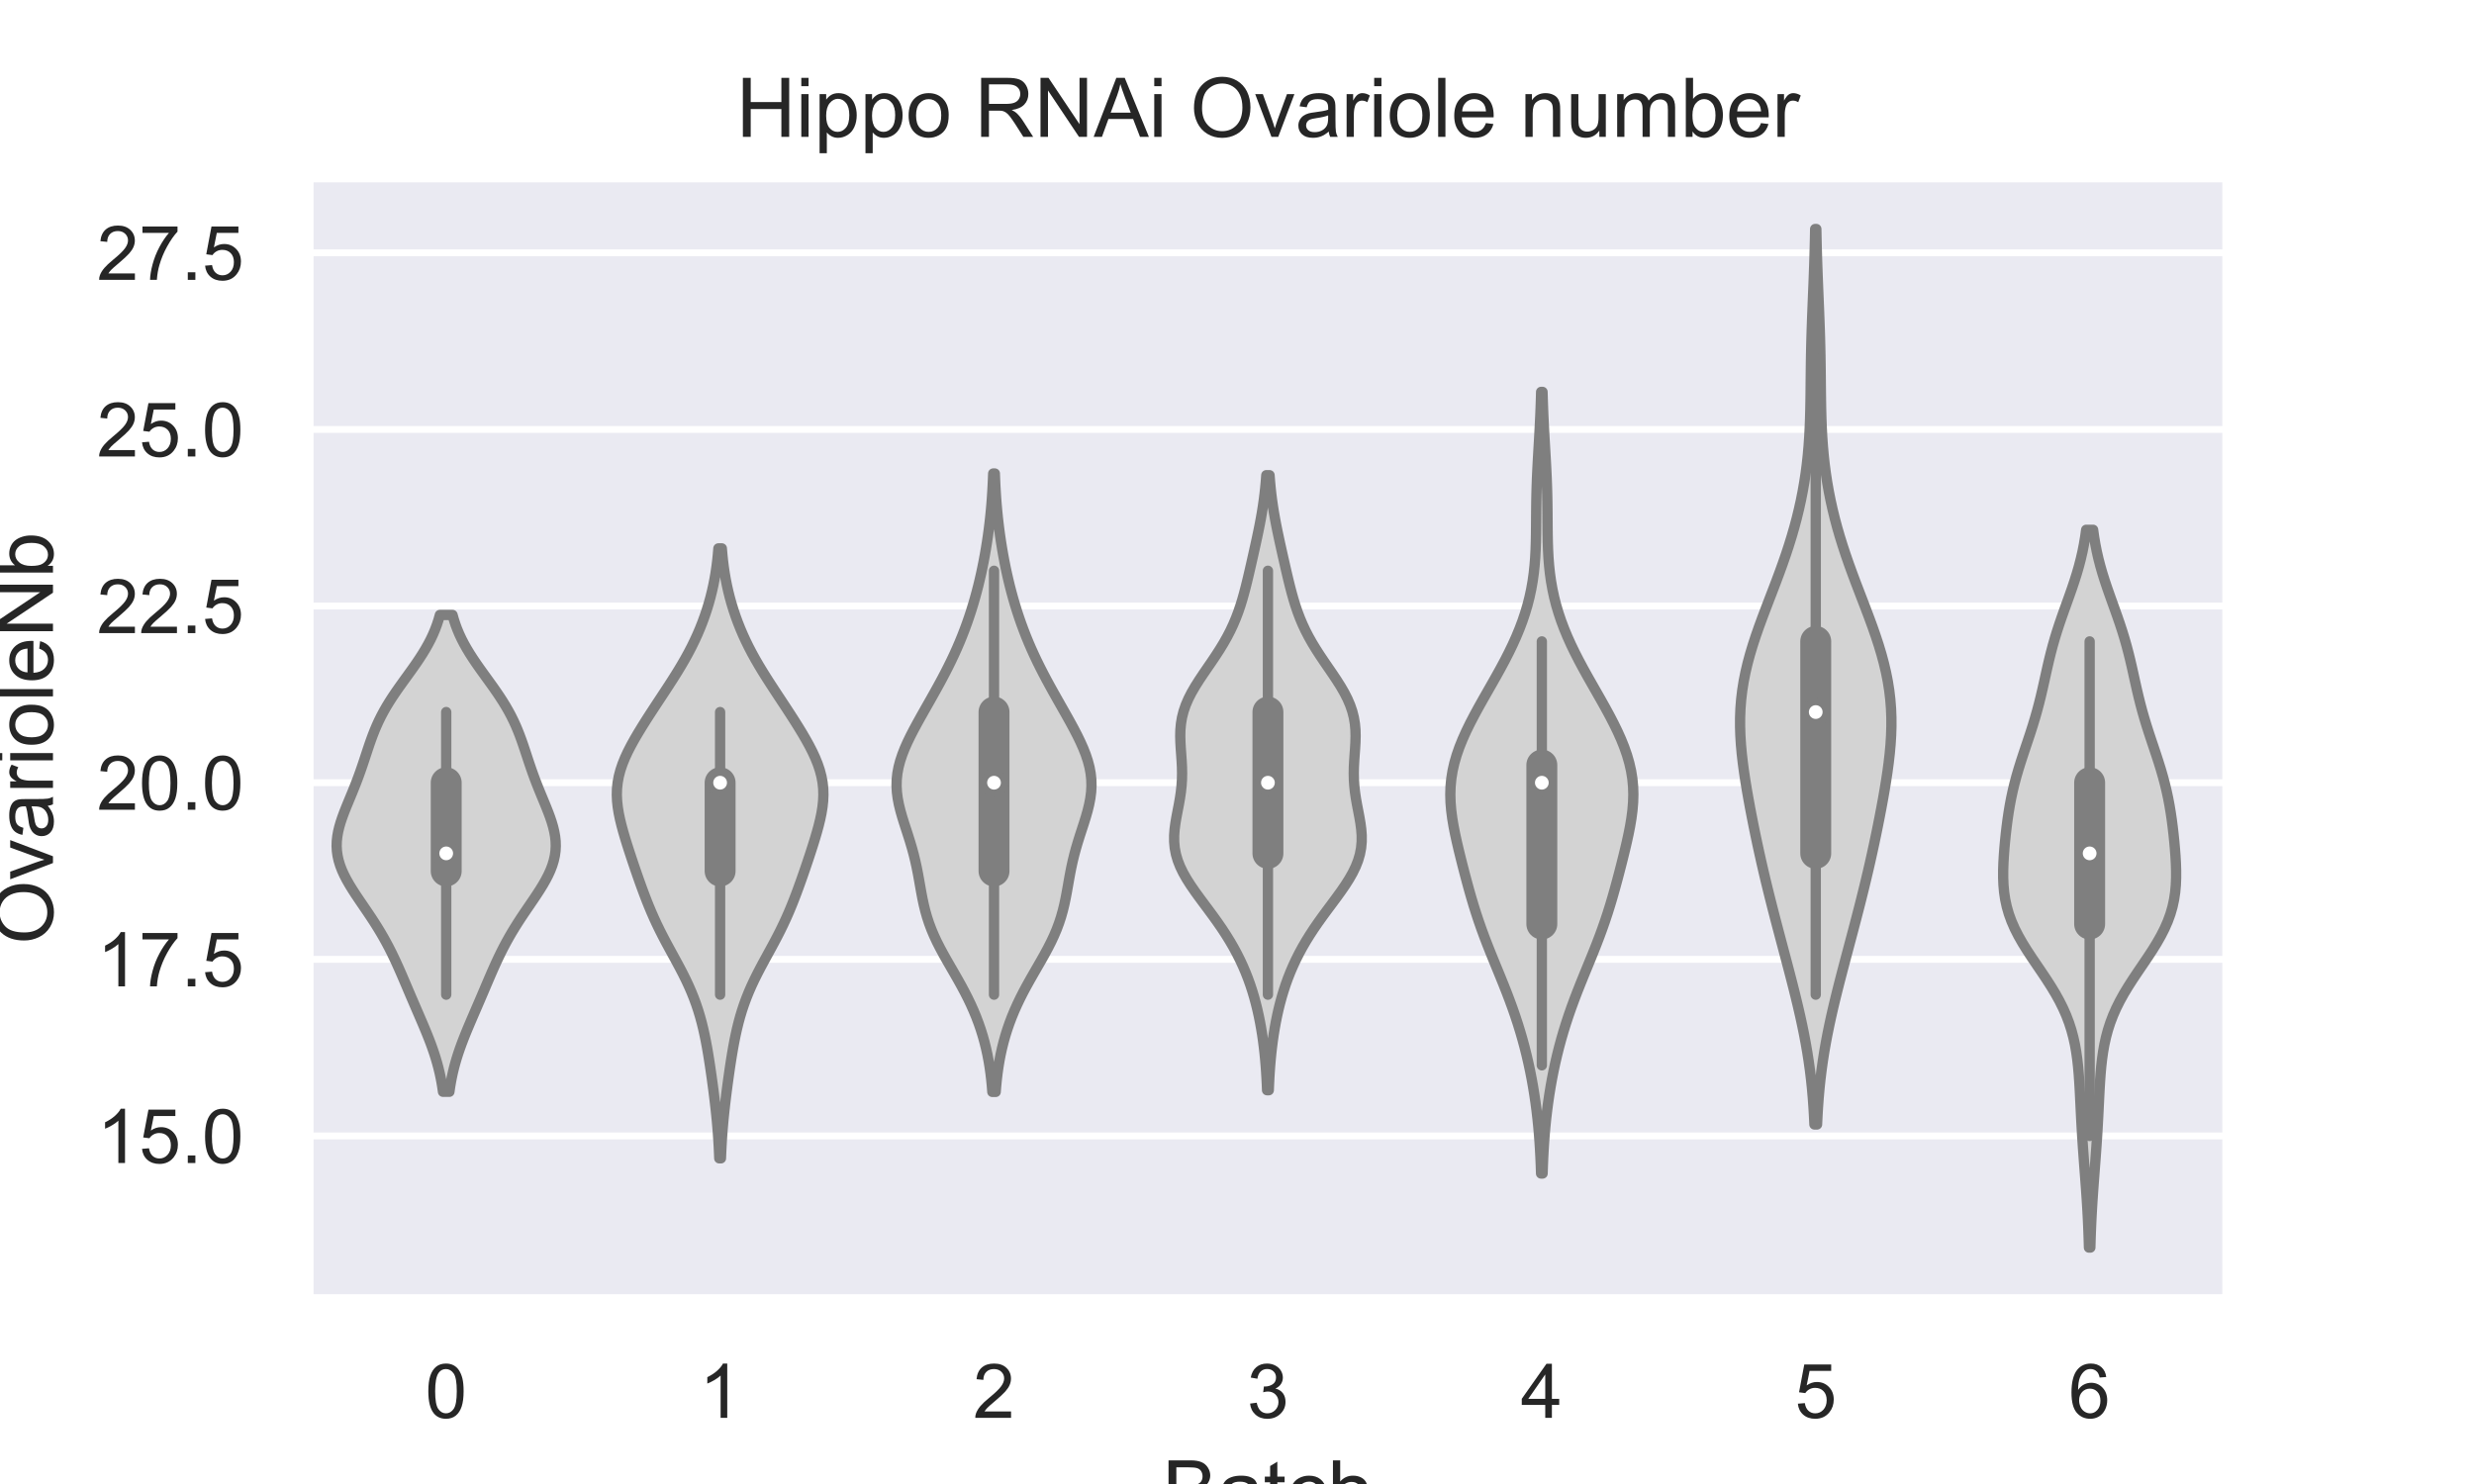 <?xml version="1.0" encoding="utf-8" standalone="no"?>
<!DOCTYPE svg PUBLIC "-//W3C//DTD SVG 1.1//EN"
  "http://www.w3.org/Graphics/SVG/1.1/DTD/svg11.dtd">
<!-- Created with matplotlib (http://matplotlib.org/) -->
<svg height="216pt" version="1.1" viewBox="0 0 360 216" width="360pt" xmlns="http://www.w3.org/2000/svg" xmlns:xlink="http://www.w3.org/1999/xlink">
 <defs>
  <style type="text/css">
*{stroke-linecap:butt;stroke-linejoin:round;}
  </style>
 </defs>
 <g id="figure_1">
  <g id="patch_1">
   <path d="M 0 216 
L 360 216 
L 360 0 
L 0 0 
z
" style="fill:#ffffff;"/>
  </g>
  <g id="axes_1">
   <g id="patch_2">
    <path d="M 45 189 
L 324 189 
L 324 25.92 
L 45 25.92 
z
" style="fill:#eaeaf2;"/>
   </g>
   <g id="matplotlib.axis_1">
    <g id="xtick_1">
     <g id="text_1">
      <!-- 0 -->
      <defs>
       <path d="M 4.156 35.297 
Q 4.156 48 6.766 55.734 
Q 9.375 63.484 14.516 67.672 
Q 19.672 71.875 27.484 71.875 
Q 33.25 71.875 37.594 69.547 
Q 41.938 67.234 44.766 62.859 
Q 47.609 58.5 49.219 52.219 
Q 50.828 45.953 50.828 35.297 
Q 50.828 22.703 48.234 14.969 
Q 45.656 7.234 40.5 3 
Q 35.359 -1.219 27.484 -1.219 
Q 17.141 -1.219 11.234 6.203 
Q 4.156 15.141 4.156 35.297 
z
M 13.188 35.297 
Q 13.188 17.672 17.312 11.828 
Q 21.438 6 27.484 6 
Q 33.547 6 37.672 11.859 
Q 41.797 17.719 41.797 35.297 
Q 41.797 52.984 37.672 58.781 
Q 33.547 64.594 27.391 64.594 
Q 21.344 64.594 17.719 59.469 
Q 13.188 52.938 13.188 35.297 
z
" id="ArialMT-30"/>
      </defs>
      <g style="fill:#262626;" transform="translate(61.87 206.374)scale(0.11 -0.11)">
       <use xlink:href="#ArialMT-30"/>
      </g>
     </g>
    </g>
    <g id="xtick_2">
     <g id="text_2">
      <!-- 1 -->
      <defs>
       <path d="M 37.25 0 
L 28.469 0 
L 28.469 56 
Q 25.297 52.984 20.141 49.953 
Q 14.984 46.922 10.891 45.406 
L 10.891 53.906 
Q 18.266 57.375 23.781 62.297 
Q 29.297 67.234 31.594 71.875 
L 37.25 71.875 
z
" id="ArialMT-31"/>
      </defs>
      <g style="fill:#262626;" transform="translate(101.727 206.374)scale(0.11 -0.11)">
       <use xlink:href="#ArialMT-31"/>
      </g>
     </g>
    </g>
    <g id="xtick_3">
     <g id="text_3">
      <!-- 2 -->
      <defs>
       <path d="M 50.344 8.453 
L 50.344 0 
L 3.031 0 
Q 2.938 3.172 4.047 6.109 
Q 5.859 10.938 9.828 15.625 
Q 13.812 20.312 21.344 26.469 
Q 33.016 36.031 37.109 41.625 
Q 41.219 47.219 41.219 52.203 
Q 41.219 57.422 37.469 61 
Q 33.734 64.594 27.734 64.594 
Q 21.391 64.594 17.578 60.781 
Q 13.766 56.984 13.719 50.25 
L 4.688 51.172 
Q 5.609 61.281 11.656 66.578 
Q 17.719 71.875 27.938 71.875 
Q 38.234 71.875 44.234 66.156 
Q 50.25 60.453 50.25 52 
Q 50.25 47.703 48.484 43.547 
Q 46.734 39.406 42.656 34.812 
Q 38.578 30.219 29.109 22.219 
Q 21.188 15.578 18.938 13.203 
Q 16.703 10.844 15.234 8.453 
z
" id="ArialMT-32"/>
      </defs>
      <g style="fill:#262626;" transform="translate(141.584 206.374)scale(0.11 -0.11)">
       <use xlink:href="#ArialMT-32"/>
      </g>
     </g>
    </g>
    <g id="xtick_4">
     <g id="text_4">
      <!-- 3 -->
      <defs>
       <path d="M 4.203 18.891 
L 12.984 20.062 
Q 14.5 12.594 18.141 9.297 
Q 21.781 6 27 6 
Q 33.203 6 37.469 10.297 
Q 41.75 14.594 41.75 20.953 
Q 41.75 27 37.797 30.922 
Q 33.844 34.859 27.734 34.859 
Q 25.25 34.859 21.531 33.891 
L 22.516 41.609 
Q 23.391 41.5 23.922 41.5 
Q 29.547 41.5 34.031 44.422 
Q 38.531 47.359 38.531 53.469 
Q 38.531 58.297 35.25 61.469 
Q 31.984 64.656 26.812 64.656 
Q 21.688 64.656 18.266 61.422 
Q 14.844 58.203 13.875 51.766 
L 5.078 53.328 
Q 6.688 62.156 12.391 67.016 
Q 18.109 71.875 26.609 71.875 
Q 32.469 71.875 37.391 69.359 
Q 42.328 66.844 44.938 62.5 
Q 47.562 58.156 47.562 53.266 
Q 47.562 48.641 45.062 44.828 
Q 42.578 41.016 37.703 38.766 
Q 44.047 37.312 47.562 32.688 
Q 51.078 28.078 51.078 21.141 
Q 51.078 11.766 44.234 5.25 
Q 37.406 -1.266 26.953 -1.266 
Q 17.531 -1.266 11.297 4.344 
Q 5.078 9.969 4.203 18.891 
z
" id="ArialMT-33"/>
      </defs>
      <g style="fill:#262626;" transform="translate(181.441 206.374)scale(0.11 -0.11)">
       <use xlink:href="#ArialMT-33"/>
      </g>
     </g>
    </g>
    <g id="xtick_5">
     <g id="text_5">
      <!-- 4 -->
      <defs>
       <path d="M 32.328 0 
L 32.328 17.141 
L 1.266 17.141 
L 1.266 25.203 
L 33.938 71.578 
L 41.109 71.578 
L 41.109 25.203 
L 50.781 25.203 
L 50.781 17.141 
L 41.109 17.141 
L 41.109 0 
z
M 32.328 25.203 
L 32.328 57.469 
L 9.906 25.203 
z
" id="ArialMT-34"/>
      </defs>
      <g style="fill:#262626;" transform="translate(221.299 206.374)scale(0.11 -0.11)">
       <use xlink:href="#ArialMT-34"/>
      </g>
     </g>
    </g>
    <g id="xtick_6">
     <g id="text_6">
      <!-- 5 -->
      <defs>
       <path d="M 4.156 18.75 
L 13.375 19.531 
Q 14.406 12.797 18.141 9.391 
Q 21.875 6 27.156 6 
Q 33.5 6 37.891 10.781 
Q 42.281 15.578 42.281 23.484 
Q 42.281 31 38.062 35.344 
Q 33.844 39.703 27 39.703 
Q 22.75 39.703 19.328 37.766 
Q 15.922 35.844 13.969 32.766 
L 5.719 33.844 
L 12.641 70.609 
L 48.25 70.609 
L 48.25 62.203 
L 19.672 62.203 
L 15.828 42.969 
Q 22.266 47.469 29.344 47.469 
Q 38.719 47.469 45.156 40.969 
Q 51.609 34.469 51.609 24.266 
Q 51.609 14.547 45.953 7.469 
Q 39.062 -1.219 27.156 -1.219 
Q 17.391 -1.219 11.203 4.25 
Q 5.031 9.719 4.156 18.75 
z
" id="ArialMT-35"/>
      </defs>
      <g style="fill:#262626;" transform="translate(261.156 206.374)scale(0.11 -0.11)">
       <use xlink:href="#ArialMT-35"/>
      </g>
     </g>
    </g>
    <g id="xtick_7">
     <g id="text_7">
      <!-- 6 -->
      <defs>
       <path d="M 49.75 54.047 
L 41.016 53.375 
Q 39.844 58.547 37.703 60.891 
Q 34.125 64.656 28.906 64.656 
Q 24.703 64.656 21.531 62.312 
Q 17.391 59.281 14.984 53.469 
Q 12.594 47.656 12.5 36.922 
Q 15.672 41.75 20.266 44.094 
Q 24.859 46.438 29.891 46.438 
Q 38.672 46.438 44.844 39.969 
Q 51.031 33.5 51.031 23.25 
Q 51.031 16.5 48.125 10.719 
Q 45.219 4.938 40.141 1.859 
Q 35.062 -1.219 28.609 -1.219 
Q 17.625 -1.219 10.688 6.859 
Q 3.766 14.938 3.766 33.5 
Q 3.766 54.25 11.422 63.672 
Q 18.109 71.875 29.438 71.875 
Q 37.891 71.875 43.281 67.141 
Q 48.688 62.406 49.75 54.047 
z
M 13.875 23.188 
Q 13.875 18.656 15.797 14.5 
Q 17.719 10.359 21.188 8.172 
Q 24.656 6 28.469 6 
Q 34.031 6 38.031 10.484 
Q 42.047 14.984 42.047 22.703 
Q 42.047 30.125 38.078 34.391 
Q 34.125 38.672 28.125 38.672 
Q 22.172 38.672 18.016 34.391 
Q 13.875 30.125 13.875 23.188 
z
" id="ArialMT-36"/>
      </defs>
      <g style="fill:#262626;" transform="translate(301.013 206.374)scale(0.11 -0.11)">
       <use xlink:href="#ArialMT-36"/>
      </g>
     </g>
    </g>
    <g id="text_8">
     <!-- Batch -->
     <defs>
      <path d="M 7.328 0 
L 7.328 71.578 
L 34.188 71.578 
Q 42.391 71.578 47.344 69.406 
Q 52.297 67.234 55.094 62.719 
Q 57.906 58.203 57.906 53.266 
Q 57.906 48.688 55.422 44.625 
Q 52.938 40.578 47.906 38.094 
Q 54.391 36.188 57.875 31.594 
Q 61.375 27 61.375 20.75 
Q 61.375 15.719 59.25 11.391 
Q 57.125 7.078 54 4.734 
Q 50.875 2.391 46.156 1.188 
Q 41.453 0 34.625 0 
z
M 16.797 41.5 
L 32.281 41.5 
Q 38.578 41.5 41.312 42.328 
Q 44.922 43.406 46.75 45.891 
Q 48.578 48.391 48.578 52.156 
Q 48.578 55.719 46.875 58.422 
Q 45.172 61.141 41.984 62.141 
Q 38.812 63.141 31.109 63.141 
L 16.797 63.141 
z
M 16.797 8.453 
L 34.625 8.453 
Q 39.203 8.453 41.062 8.797 
Q 44.344 9.375 46.531 10.734 
Q 48.734 12.109 50.141 14.719 
Q 51.562 17.328 51.562 20.75 
Q 51.562 24.75 49.516 27.703 
Q 47.469 30.672 43.828 31.859 
Q 40.188 33.062 33.344 33.062 
L 16.797 33.062 
z
" id="ArialMT-42"/>
      <path d="M 40.438 6.391 
Q 35.547 2.25 31.031 0.531 
Q 26.516 -1.172 21.344 -1.172 
Q 12.797 -1.172 8.203 3 
Q 3.609 7.172 3.609 13.672 
Q 3.609 17.484 5.344 20.625 
Q 7.078 23.781 9.891 25.688 
Q 12.703 27.594 16.219 28.562 
Q 18.797 29.25 24.031 29.891 
Q 34.672 31.156 39.703 32.906 
Q 39.75 34.719 39.75 35.203 
Q 39.75 40.578 37.25 42.781 
Q 33.891 45.75 27.25 45.75 
Q 21.047 45.75 18.094 43.578 
Q 15.141 41.406 13.719 35.891 
L 5.125 37.062 
Q 6.297 42.578 8.984 45.969 
Q 11.672 49.359 16.75 51.188 
Q 21.828 53.031 28.516 53.031 
Q 35.156 53.031 39.297 51.469 
Q 43.453 49.906 45.406 47.531 
Q 47.359 45.172 48.141 41.547 
Q 48.578 39.312 48.578 33.453 
L 48.578 21.734 
Q 48.578 9.469 49.141 6.219 
Q 49.703 2.984 51.375 0 
L 42.188 0 
Q 40.828 2.734 40.438 6.391 
z
M 39.703 26.031 
Q 34.906 24.078 25.344 22.703 
Q 19.922 21.922 17.672 20.938 
Q 15.438 19.969 14.203 18.094 
Q 12.984 16.219 12.984 13.922 
Q 12.984 10.406 15.641 8.062 
Q 18.312 5.719 23.438 5.719 
Q 28.516 5.719 32.469 7.938 
Q 36.422 10.156 38.281 14.016 
Q 39.703 17 39.703 22.797 
z
" id="ArialMT-61"/>
      <path d="M 25.781 7.859 
L 27.047 0.094 
Q 23.344 -0.688 20.406 -0.688 
Q 15.625 -0.688 12.984 0.828 
Q 10.359 2.344 9.281 4.812 
Q 8.203 7.281 8.203 15.188 
L 8.203 45.016 
L 1.766 45.016 
L 1.766 51.859 
L 8.203 51.859 
L 8.203 64.703 
L 16.938 69.969 
L 16.938 51.859 
L 25.781 51.859 
L 25.781 45.016 
L 16.938 45.016 
L 16.938 14.703 
Q 16.938 10.938 17.406 9.859 
Q 17.875 8.797 18.922 8.156 
Q 19.969 7.516 21.922 7.516 
Q 23.391 7.516 25.781 7.859 
z
" id="ArialMT-74"/>
      <path d="M 40.438 19 
L 49.078 17.875 
Q 47.656 8.938 41.812 3.875 
Q 35.984 -1.172 27.484 -1.172 
Q 16.844 -1.172 10.375 5.781 
Q 3.906 12.75 3.906 25.734 
Q 3.906 34.125 6.688 40.422 
Q 9.469 46.734 15.156 49.875 
Q 20.844 53.031 27.547 53.031 
Q 35.984 53.031 41.359 48.75 
Q 46.734 44.484 48.25 36.625 
L 39.703 35.297 
Q 38.484 40.531 35.375 43.156 
Q 32.281 45.797 27.875 45.797 
Q 21.234 45.797 17.078 41.031 
Q 12.938 36.281 12.938 25.984 
Q 12.938 15.531 16.938 10.797 
Q 20.953 6.062 27.391 6.062 
Q 32.562 6.062 36.031 9.234 
Q 39.5 12.406 40.438 19 
z
" id="ArialMT-63"/>
      <path d="M 6.594 0 
L 6.594 71.578 
L 15.375 71.578 
L 15.375 45.906 
Q 21.531 53.031 30.906 53.031 
Q 36.672 53.031 40.922 50.75 
Q 45.172 48.484 47 44.484 
Q 48.828 40.484 48.828 32.859 
L 48.828 0 
L 40.047 0 
L 40.047 32.859 
Q 40.047 39.453 37.188 42.453 
Q 34.328 45.453 29.109 45.453 
Q 25.203 45.453 21.75 43.422 
Q 18.312 41.406 16.844 37.938 
Q 15.375 34.469 15.375 28.375 
L 15.375 0 
z
" id="ArialMT-68"/>
     </defs>
     <g style="fill:#262626;" transform="translate(169.158 221.149)scale(0.12 -0.12)">
      <use xlink:href="#ArialMT-42"/>
      <use x="66.699" xlink:href="#ArialMT-61"/>
      <use x="122.314" xlink:href="#ArialMT-74"/>
      <use x="150.098" xlink:href="#ArialMT-63"/>
      <use x="200.098" xlink:href="#ArialMT-68"/>
     </g>
    </g>
   </g>
   <g id="matplotlib.axis_2">
    <g id="ytick_1">
     <g id="line2d_1">
      <path clip-path="url(#pd43df2eac1)" d="M 45 165.343 
L 324 165.343 
" style="fill:none;stroke:#ffffff;stroke-linecap:round;"/>
     </g>
     <g id="text_9">
      <!-- 15.0 -->
      <defs>
       <path d="M 9.078 0 
L 9.078 10.016 
L 19.094 10.016 
L 19.094 0 
z
" id="ArialMT-2e"/>
      </defs>
      <g style="fill:#262626;" transform="translate(14.093 169.28)scale(0.11 -0.11)">
       <use xlink:href="#ArialMT-31"/>
       <use x="55.615" xlink:href="#ArialMT-35"/>
       <use x="111.23" xlink:href="#ArialMT-2e"/>
       <use x="139.014" xlink:href="#ArialMT-30"/>
      </g>
     </g>
    </g>
    <g id="ytick_2">
     <g id="line2d_2">
      <path clip-path="url(#pd43df2eac1)" d="M 45 139.634 
L 324 139.634 
" style="fill:none;stroke:#ffffff;stroke-linecap:round;"/>
     </g>
     <g id="text_10">
      <!-- 17.5 -->
      <defs>
       <path d="M 4.734 62.203 
L 4.734 70.656 
L 51.078 70.656 
L 51.078 63.812 
Q 44.234 56.547 37.516 44.484 
Q 30.812 32.422 27.156 19.672 
Q 24.516 10.688 23.781 0 
L 14.75 0 
Q 14.891 8.453 18.062 20.406 
Q 21.234 32.375 27.172 43.484 
Q 33.109 54.594 39.797 62.203 
z
" id="ArialMT-37"/>
      </defs>
      <g style="fill:#262626;" transform="translate(14.093 143.571)scale(0.11 -0.11)">
       <use xlink:href="#ArialMT-31"/>
       <use x="55.615" xlink:href="#ArialMT-37"/>
       <use x="111.23" xlink:href="#ArialMT-2e"/>
       <use x="139.014" xlink:href="#ArialMT-35"/>
      </g>
     </g>
    </g>
    <g id="ytick_3">
     <g id="line2d_3">
      <path clip-path="url(#pd43df2eac1)" d="M 45 113.925 
L 324 113.925 
" style="fill:none;stroke:#ffffff;stroke-linecap:round;"/>
     </g>
     <g id="text_11">
      <!-- 20.0 -->
      <g style="fill:#262626;" transform="translate(14.093 117.862)scale(0.11 -0.11)">
       <use xlink:href="#ArialMT-32"/>
       <use x="55.615" xlink:href="#ArialMT-30"/>
       <use x="111.23" xlink:href="#ArialMT-2e"/>
       <use x="139.014" xlink:href="#ArialMT-30"/>
      </g>
     </g>
    </g>
    <g id="ytick_4">
     <g id="line2d_4">
      <path clip-path="url(#pd43df2eac1)" d="M 45 88.216 
L 324 88.216 
" style="fill:none;stroke:#ffffff;stroke-linecap:round;"/>
     </g>
     <g id="text_12">
      <!-- 22.5 -->
      <g style="fill:#262626;" transform="translate(14.093 92.153)scale(0.11 -0.11)">
       <use xlink:href="#ArialMT-32"/>
       <use x="55.615" xlink:href="#ArialMT-32"/>
       <use x="111.23" xlink:href="#ArialMT-2e"/>
       <use x="139.014" xlink:href="#ArialMT-35"/>
      </g>
     </g>
    </g>
    <g id="ytick_5">
     <g id="line2d_5">
      <path clip-path="url(#pd43df2eac1)" d="M 45 62.507 
L 324 62.507 
" style="fill:none;stroke:#ffffff;stroke-linecap:round;"/>
     </g>
     <g id="text_13">
      <!-- 25.0 -->
      <g style="fill:#262626;" transform="translate(14.093 66.444)scale(0.11 -0.11)">
       <use xlink:href="#ArialMT-32"/>
       <use x="55.615" xlink:href="#ArialMT-35"/>
       <use x="111.23" xlink:href="#ArialMT-2e"/>
       <use x="139.014" xlink:href="#ArialMT-30"/>
      </g>
     </g>
    </g>
    <g id="ytick_6">
     <g id="line2d_6">
      <path clip-path="url(#pd43df2eac1)" d="M 45 36.799 
L 324 36.799 
" style="fill:none;stroke:#ffffff;stroke-linecap:round;"/>
     </g>
     <g id="text_14">
      <!-- 27.5 -->
      <g style="fill:#262626;" transform="translate(14.093 40.735)scale(0.11 -0.11)">
       <use xlink:href="#ArialMT-32"/>
       <use x="55.615" xlink:href="#ArialMT-37"/>
       <use x="111.23" xlink:href="#ArialMT-2e"/>
       <use x="139.014" xlink:href="#ArialMT-35"/>
      </g>
     </g>
    </g>
    <g id="text_15">
     <!-- OvarioleNb -->
     <defs>
      <path d="M 4.828 34.859 
Q 4.828 52.688 14.391 62.766 
Q 23.969 72.859 39.109 72.859 
Q 49.031 72.859 56.984 68.109 
Q 64.938 63.375 69.109 54.906 
Q 73.297 46.438 73.297 35.688 
Q 73.297 24.812 68.891 16.219 
Q 64.5 7.625 56.438 3.203 
Q 48.391 -1.219 39.062 -1.219 
Q 28.953 -1.219 20.984 3.656 
Q 13.031 8.547 8.922 16.984 
Q 4.828 25.438 4.828 34.859 
z
M 14.594 34.719 
Q 14.594 21.781 21.547 14.328 
Q 28.516 6.891 39.016 6.891 
Q 49.703 6.891 56.609 14.406 
Q 63.531 21.922 63.531 35.75 
Q 63.531 44.484 60.578 51 
Q 57.625 57.516 51.922 61.109 
Q 46.234 64.703 39.156 64.703 
Q 29.109 64.703 21.844 57.781 
Q 14.594 50.875 14.594 34.719 
z
" id="ArialMT-4f"/>
      <path d="M 21 0 
L 1.266 51.859 
L 10.547 51.859 
L 21.688 20.797 
Q 23.484 15.766 25 10.359 
Q 26.172 14.453 28.266 20.219 
L 39.797 51.859 
L 48.828 51.859 
L 29.203 0 
z
" id="ArialMT-76"/>
      <path d="M 6.5 0 
L 6.5 51.859 
L 14.406 51.859 
L 14.406 44 
Q 17.438 49.516 20 51.266 
Q 22.562 53.031 25.641 53.031 
Q 30.078 53.031 34.672 50.203 
L 31.641 42.047 
Q 28.422 43.953 25.203 43.953 
Q 22.312 43.953 20.016 42.219 
Q 17.719 40.484 16.75 37.406 
Q 15.281 32.719 15.281 27.156 
L 15.281 0 
z
" id="ArialMT-72"/>
      <path d="M 6.641 61.469 
L 6.641 71.578 
L 15.438 71.578 
L 15.438 61.469 
z
M 6.641 0 
L 6.641 51.859 
L 15.438 51.859 
L 15.438 0 
z
" id="ArialMT-69"/>
      <path d="M 3.328 25.922 
Q 3.328 40.328 11.328 47.266 
Q 18.016 53.031 27.641 53.031 
Q 38.328 53.031 45.109 46.016 
Q 51.906 39.016 51.906 26.656 
Q 51.906 16.656 48.906 10.906 
Q 45.906 5.172 40.156 2 
Q 34.422 -1.172 27.641 -1.172 
Q 16.75 -1.172 10.031 5.812 
Q 3.328 12.797 3.328 25.922 
z
M 12.359 25.922 
Q 12.359 15.969 16.703 11.016 
Q 21.047 6.062 27.641 6.062 
Q 34.188 6.062 38.531 11.031 
Q 42.875 16.016 42.875 26.219 
Q 42.875 35.844 38.5 40.797 
Q 34.125 45.75 27.641 45.75 
Q 21.047 45.75 16.703 40.812 
Q 12.359 35.891 12.359 25.922 
z
" id="ArialMT-6f"/>
      <path d="M 6.391 0 
L 6.391 71.578 
L 15.188 71.578 
L 15.188 0 
z
" id="ArialMT-6c"/>
      <path d="M 42.094 16.703 
L 51.172 15.578 
Q 49.031 7.625 43.219 3.219 
Q 37.406 -1.172 28.375 -1.172 
Q 17 -1.172 10.328 5.828 
Q 3.656 12.844 3.656 25.484 
Q 3.656 38.578 10.391 45.797 
Q 17.141 53.031 27.875 53.031 
Q 38.281 53.031 44.875 45.953 
Q 51.469 38.875 51.469 26.031 
Q 51.469 25.25 51.422 23.688 
L 12.75 23.688 
Q 13.234 15.141 17.578 10.594 
Q 21.922 6.062 28.422 6.062 
Q 33.25 6.062 36.672 8.594 
Q 40.094 11.141 42.094 16.703 
z
M 13.234 30.906 
L 42.188 30.906 
Q 41.609 37.453 38.875 40.719 
Q 34.672 45.797 27.984 45.797 
Q 21.922 45.797 17.797 41.75 
Q 13.672 37.703 13.234 30.906 
z
" id="ArialMT-65"/>
      <path d="M 7.625 0 
L 7.625 71.578 
L 17.328 71.578 
L 54.938 15.375 
L 54.938 71.578 
L 64.016 71.578 
L 64.016 0 
L 54.297 0 
L 16.703 56.25 
L 16.703 0 
z
" id="ArialMT-4e"/>
      <path d="M 14.703 0 
L 6.547 0 
L 6.547 71.578 
L 15.328 71.578 
L 15.328 46.047 
Q 20.906 53.031 29.547 53.031 
Q 34.328 53.031 38.594 51.094 
Q 42.875 49.172 45.625 45.672 
Q 48.391 42.188 49.953 37.25 
Q 51.516 32.328 51.516 26.703 
Q 51.516 13.375 44.922 6.094 
Q 38.328 -1.172 29.109 -1.172 
Q 19.922 -1.172 14.703 6.5 
z
M 14.594 26.312 
Q 14.594 17 17.141 12.844 
Q 21.297 6.062 28.375 6.062 
Q 34.125 6.062 38.328 11.062 
Q 42.531 16.062 42.531 25.984 
Q 42.531 36.141 38.5 40.969 
Q 34.469 45.797 28.766 45.797 
Q 23 45.797 18.797 40.797 
Q 14.594 35.797 14.594 26.312 
z
" id="ArialMT-62"/>
     </defs>
     <g style="fill:#262626;" transform="translate(7.708 137.47)rotate(-90)scale(0.12 -0.12)">
      <use xlink:href="#ArialMT-4f"/>
      <use x="77.783" xlink:href="#ArialMT-76"/>
      <use x="127.783" xlink:href="#ArialMT-61"/>
      <use x="183.398" xlink:href="#ArialMT-72"/>
      <use x="216.699" xlink:href="#ArialMT-69"/>
      <use x="238.916" xlink:href="#ArialMT-6f"/>
      <use x="294.531" xlink:href="#ArialMT-6c"/>
      <use x="316.748" xlink:href="#ArialMT-65"/>
      <use x="372.363" xlink:href="#ArialMT-4e"/>
      <use x="444.58" xlink:href="#ArialMT-62"/>
     </g>
    </g>
   </g>
   <g id="PolyCollection_1">
    <defs>
     <path d="M 65.393 -57.088 
L 64.464 -57.088 
L 64.363 -57.789 
L 64.246 -58.49 
L 64.111 -59.191 
L 63.959 -59.892 
L 63.789 -60.593 
L 63.601 -61.294 
L 63.395 -61.995 
L 63.171 -62.696 
L 62.931 -63.398 
L 62.677 -64.099 
L 62.409 -64.8 
L 62.13 -65.501 
L 61.842 -66.202 
L 61.548 -66.903 
L 61.248 -67.604 
L 60.946 -68.305 
L 60.643 -69.006 
L 60.341 -69.707 
L 60.039 -70.408 
L 59.738 -71.109 
L 59.439 -71.81 
L 59.141 -72.512 
L 58.842 -73.213 
L 58.541 -73.914 
L 58.236 -74.615 
L 57.925 -75.316 
L 57.606 -76.017 
L 57.277 -76.718 
L 56.936 -77.419 
L 56.58 -78.12 
L 56.208 -78.821 
L 55.819 -79.522 
L 55.413 -80.223 
L 54.989 -80.924 
L 54.549 -81.626 
L 54.094 -82.327 
L 53.627 -83.028 
L 53.152 -83.729 
L 52.673 -84.43 
L 52.196 -85.131 
L 51.727 -85.832 
L 51.274 -86.533 
L 50.843 -87.234 
L 50.443 -87.935 
L 50.08 -88.636 
L 49.761 -89.337 
L 49.492 -90.039 
L 49.278 -90.74 
L 49.121 -91.441 
L 49.024 -92.142 
L 48.986 -92.843 
L 49.005 -93.544 
L 49.079 -94.245 
L 49.203 -94.946 
L 49.371 -95.647 
L 49.576 -96.348 
L 49.813 -97.049 
L 50.072 -97.75 
L 50.349 -98.451 
L 50.635 -99.153 
L 50.926 -99.854 
L 51.216 -100.555 
L 51.501 -101.256 
L 51.779 -101.957 
L 52.047 -102.658 
L 52.305 -103.359 
L 52.553 -104.06 
L 52.794 -104.761 
L 53.028 -105.462 
L 53.259 -106.163 
L 53.49 -106.864 
L 53.726 -107.565 
L 53.971 -108.267 
L 54.229 -108.968 
L 54.504 -109.669 
L 54.8 -110.37 
L 55.12 -111.071 
L 55.466 -111.772 
L 55.84 -112.473 
L 56.241 -113.174 
L 56.669 -113.875 
L 57.121 -114.576 
L 57.594 -115.277 
L 58.083 -115.978 
L 58.585 -116.679 
L 59.092 -117.381 
L 59.6 -118.082 
L 60.101 -118.783 
L 60.59 -119.484 
L 61.063 -120.185 
L 61.513 -120.886 
L 61.936 -121.587 
L 62.33 -122.288 
L 62.693 -122.989 
L 63.022 -123.69 
L 63.317 -124.391 
L 63.579 -125.092 
L 63.81 -125.793 
L 64.009 -126.495 
L 65.848 -126.495 
L 65.848 -126.495 
L 66.048 -125.793 
L 66.278 -125.092 
L 66.54 -124.391 
L 66.835 -123.69 
L 67.165 -122.989 
L 67.527 -122.288 
L 67.921 -121.587 
L 68.345 -120.886 
L 68.795 -120.185 
L 69.267 -119.484 
L 69.756 -118.783 
L 70.258 -118.082 
L 70.765 -117.381 
L 71.272 -116.679 
L 71.774 -115.978 
L 72.263 -115.277 
L 72.736 -114.576 
L 73.188 -113.875 
L 73.616 -113.174 
L 74.017 -112.473 
L 74.391 -111.772 
L 74.737 -111.071 
L 75.057 -110.37 
L 75.353 -109.669 
L 75.628 -108.968 
L 75.886 -108.267 
L 76.131 -107.565 
L 76.367 -106.864 
L 76.599 -106.163 
L 76.83 -105.462 
L 77.064 -104.761 
L 77.304 -104.06 
L 77.552 -103.359 
L 77.81 -102.658 
L 78.078 -101.957 
L 78.356 -101.256 
L 78.641 -100.555 
L 78.931 -99.854 
L 79.222 -99.153 
L 79.508 -98.451 
L 79.785 -97.75 
L 80.045 -97.049 
L 80.281 -96.348 
L 80.486 -95.647 
L 80.654 -94.946 
L 80.778 -94.245 
L 80.852 -93.544 
L 80.871 -92.843 
L 80.833 -92.142 
L 80.736 -91.441 
L 80.579 -90.74 
L 80.365 -90.039 
L 80.096 -89.337 
L 79.777 -88.636 
L 79.414 -87.935 
L 79.014 -87.234 
L 78.583 -86.533 
L 78.13 -85.832 
L 77.662 -85.131 
L 77.185 -84.43 
L 76.706 -83.729 
L 76.23 -83.028 
L 75.763 -82.327 
L 75.308 -81.626 
L 74.868 -80.924 
L 74.444 -80.223 
L 74.038 -79.522 
L 73.649 -78.821 
L 73.277 -78.12 
L 72.922 -77.419 
L 72.58 -76.718 
L 72.251 -76.017 
L 71.932 -75.316 
L 71.621 -74.615 
L 71.316 -73.914 
L 71.015 -73.213 
L 70.716 -72.512 
L 70.418 -71.81 
L 70.119 -71.109 
L 69.818 -70.408 
L 69.517 -69.707 
L 69.214 -69.006 
L 68.911 -68.305 
L 68.609 -67.604 
L 68.31 -66.903 
L 68.015 -66.202 
L 67.727 -65.501 
L 67.448 -64.8 
L 67.181 -64.099 
L 66.926 -63.398 
L 66.686 -62.696 
L 66.463 -61.995 
L 66.256 -61.294 
L 66.068 -60.593 
L 65.898 -59.892 
L 65.746 -59.191 
L 65.612 -58.49 
L 65.494 -57.789 
L 65.393 -57.088 
z
" id="m73a05ca5e1" style="stroke:#7f7f7f;stroke-width:1.5;"/>
    </defs>
    <g clip-path="url(#pd43df2eac1)">
     <use style="fill:#d3d3d3;stroke:#7f7f7f;stroke-width:1.5;" x="0" xlink:href="#m73a05ca5e1" y="216"/>
    </g>
   </g>
   <g id="PolyCollection_2">
    <defs>
     <path d="M 104.907 -47.403 
L 104.664 -47.403 
L 104.628 -48.299 
L 104.584 -49.196 
L 104.531 -50.093 
L 104.47 -50.99 
L 104.4 -51.886 
L 104.321 -52.783 
L 104.234 -53.68 
L 104.139 -54.577 
L 104.038 -55.473 
L 103.93 -56.37 
L 103.817 -57.267 
L 103.699 -58.164 
L 103.577 -59.06 
L 103.45 -59.957 
L 103.319 -60.854 
L 103.181 -61.75 
L 103.036 -62.647 
L 102.882 -63.544 
L 102.715 -64.441 
L 102.533 -65.337 
L 102.334 -66.234 
L 102.114 -67.131 
L 101.87 -68.028 
L 101.6 -68.924 
L 101.301 -69.821 
L 100.971 -70.718 
L 100.61 -71.615 
L 100.219 -72.511 
L 99.799 -73.408 
L 99.353 -74.305 
L 98.886 -75.202 
L 98.405 -76.098 
L 97.915 -76.995 
L 97.425 -77.892 
L 96.94 -78.788 
L 96.468 -79.685 
L 96.012 -80.582 
L 95.576 -81.479 
L 95.161 -82.375 
L 94.767 -83.272 
L 94.392 -84.169 
L 94.035 -85.066 
L 93.692 -85.962 
L 93.36 -86.859 
L 93.037 -87.756 
L 92.722 -88.653 
L 92.412 -89.549 
L 92.107 -90.446 
L 91.808 -91.343 
L 91.514 -92.24 
L 91.228 -93.136 
L 90.952 -94.033 
L 90.689 -94.93 
L 90.445 -95.827 
L 90.225 -96.723 
L 90.038 -97.62 
L 89.892 -98.517 
L 89.795 -99.413 
L 89.756 -100.31 
L 89.782 -101.207 
L 89.877 -102.104 
L 90.042 -103 
L 90.278 -103.897 
L 90.58 -104.794 
L 90.942 -105.691 
L 91.357 -106.587 
L 91.817 -107.484 
L 92.312 -108.381 
L 92.836 -109.278 
L 93.382 -110.174 
L 93.944 -111.071 
L 94.519 -111.968 
L 95.104 -112.865 
L 95.693 -113.761 
L 96.285 -114.658 
L 96.876 -115.555 
L 97.46 -116.452 
L 98.035 -117.348 
L 98.596 -118.245 
L 99.138 -119.142 
L 99.658 -120.038 
L 100.153 -120.935 
L 100.622 -121.832 
L 101.061 -122.729 
L 101.473 -123.625 
L 101.856 -124.522 
L 102.211 -125.419 
L 102.539 -126.316 
L 102.841 -127.212 
L 103.117 -128.109 
L 103.367 -129.006 
L 103.592 -129.903 
L 103.793 -130.799 
L 103.971 -131.696 
L 104.125 -132.593 
L 104.257 -133.49 
L 104.369 -134.386 
L 104.462 -135.283 
L 104.538 -136.18 
L 105.034 -136.18 
L 105.034 -136.18 
L 105.11 -135.283 
L 105.203 -134.386 
L 105.315 -133.49 
L 105.447 -132.593 
L 105.601 -131.696 
L 105.778 -130.799 
L 105.979 -129.903 
L 106.204 -129.006 
L 106.455 -128.109 
L 106.731 -127.212 
L 107.032 -126.316 
L 107.36 -125.419 
L 107.716 -124.522 
L 108.099 -123.625 
L 108.51 -122.729 
L 108.95 -121.832 
L 109.418 -120.935 
L 109.913 -120.038 
L 110.433 -119.142 
L 110.975 -118.245 
L 111.536 -117.348 
L 112.111 -116.452 
L 112.696 -115.555 
L 113.286 -114.658 
L 113.878 -113.761 
L 114.468 -112.865 
L 115.052 -111.968 
L 115.627 -111.071 
L 116.19 -110.174 
L 116.736 -109.278 
L 117.259 -108.381 
L 117.755 -107.484 
L 118.214 -106.587 
L 118.629 -105.691 
L 118.991 -104.794 
L 119.293 -103.897 
L 119.529 -103 
L 119.695 -102.104 
L 119.79 -101.207 
L 119.815 -100.31 
L 119.776 -99.413 
L 119.68 -98.517 
L 119.533 -97.62 
L 119.346 -96.723 
L 119.127 -95.827 
L 118.882 -94.93 
L 118.62 -94.033 
L 118.343 -93.136 
L 118.057 -92.24 
L 117.764 -91.343 
L 117.464 -90.446 
L 117.16 -89.549 
L 116.85 -88.653 
L 116.534 -87.756 
L 116.211 -86.859 
L 115.88 -85.962 
L 115.536 -85.066 
L 115.179 -84.169 
L 114.805 -83.272 
L 114.411 -82.375 
L 113.996 -81.479 
L 113.56 -80.582 
L 113.104 -79.685 
L 112.631 -78.788 
L 112.146 -77.892 
L 111.656 -76.995 
L 111.167 -76.098 
L 110.685 -75.202 
L 110.219 -74.305 
L 109.773 -73.408 
L 109.352 -72.511 
L 108.961 -71.615 
L 108.6 -70.718 
L 108.271 -69.821 
L 107.971 -68.924 
L 107.701 -68.028 
L 107.457 -67.131 
L 107.237 -66.234 
L 107.038 -65.337 
L 106.857 -64.441 
L 106.69 -63.544 
L 106.535 -62.647 
L 106.39 -61.75 
L 106.252 -60.854 
L 106.121 -59.957 
L 105.994 -59.06 
L 105.872 -58.164 
L 105.755 -57.267 
L 105.642 -56.37 
L 105.534 -55.473 
L 105.432 -54.577 
L 105.337 -53.68 
L 105.25 -52.783 
L 105.171 -51.886 
L 105.101 -50.99 
L 105.04 -50.093 
L 104.988 -49.196 
L 104.944 -48.299 
L 104.907 -47.403 
z
" id="m56b6098c37" style="stroke:#7f7f7f;stroke-width:1.5;"/>
    </defs>
    <g clip-path="url(#pd43df2eac1)">
     <use style="fill:#d3d3d3;stroke:#7f7f7f;stroke-width:1.5;" x="0" xlink:href="#m56b6098c37" y="216"/>
    </g>
   </g>
   <g id="PolyCollection_3">
    <defs>
     <path d="M 144.885 -57.07 
L 144.4 -57.07 
L 144.327 -57.98 
L 144.238 -58.889 
L 144.13 -59.798 
L 144.002 -60.707 
L 143.852 -61.616 
L 143.677 -62.526 
L 143.477 -63.435 
L 143.25 -64.344 
L 142.995 -65.253 
L 142.711 -66.162 
L 142.397 -67.071 
L 142.052 -67.981 
L 141.676 -68.89 
L 141.27 -69.799 
L 140.834 -70.708 
L 140.371 -71.617 
L 139.884 -72.526 
L 139.378 -73.436 
L 138.858 -74.345 
L 138.332 -75.254 
L 137.809 -76.163 
L 137.298 -77.072 
L 136.806 -77.982 
L 136.344 -78.891 
L 135.918 -79.8 
L 135.532 -80.709 
L 135.19 -81.618 
L 134.892 -82.527 
L 134.635 -83.437 
L 134.413 -84.346 
L 134.22 -85.255 
L 134.048 -86.164 
L 133.887 -87.073 
L 133.727 -87.983 
L 133.561 -88.892 
L 133.38 -89.801 
L 133.18 -90.71 
L 132.958 -91.619 
L 132.711 -92.528 
L 132.443 -93.438 
L 132.158 -94.347 
L 131.864 -95.256 
L 131.569 -96.165 
L 131.286 -97.074 
L 131.026 -97.983 
L 130.802 -98.893 
L 130.627 -99.802 
L 130.511 -100.711 
L 130.462 -101.62 
L 130.485 -102.529 
L 130.582 -103.439 
L 130.752 -104.348 
L 130.992 -105.257 
L 131.294 -106.166 
L 131.651 -107.075 
L 132.054 -107.984 
L 132.495 -108.894 
L 132.964 -109.803 
L 133.454 -110.712 
L 133.958 -111.621 
L 134.47 -112.53 
L 134.986 -113.439 
L 135.502 -114.349 
L 136.013 -115.258 
L 136.516 -116.167 
L 137.01 -117.076 
L 137.49 -117.985 
L 137.955 -118.895 
L 138.403 -119.804 
L 138.833 -120.713 
L 139.244 -121.622 
L 139.635 -122.531 
L 140.007 -123.44 
L 140.36 -124.35 
L 140.694 -125.259 
L 141.011 -126.168 
L 141.31 -127.077 
L 141.592 -127.986 
L 141.857 -128.895 
L 142.107 -129.805 
L 142.343 -130.714 
L 142.563 -131.623 
L 142.77 -132.532 
L 142.964 -133.441 
L 143.145 -134.351 
L 143.314 -135.26 
L 143.471 -136.169 
L 143.617 -137.078 
L 143.752 -137.987 
L 143.876 -138.896 
L 143.989 -139.806 
L 144.091 -140.715 
L 144.182 -141.624 
L 144.263 -142.533 
L 144.333 -143.442 
L 144.394 -144.352 
L 144.445 -145.261 
L 144.488 -146.17 
L 144.524 -147.079 
L 144.762 -147.079 
L 144.762 -147.079 
L 144.797 -146.17 
L 144.84 -145.261 
L 144.892 -144.352 
L 144.952 -143.442 
L 145.023 -142.533 
L 145.104 -141.624 
L 145.195 -140.715 
L 145.297 -139.806 
L 145.41 -138.896 
L 145.534 -137.987 
L 145.669 -137.078 
L 145.815 -136.169 
L 145.972 -135.26 
L 146.141 -134.351 
L 146.322 -133.441 
L 146.516 -132.532 
L 146.723 -131.623 
L 146.943 -130.714 
L 147.178 -129.805 
L 147.428 -128.895 
L 147.694 -127.986 
L 147.976 -127.077 
L 148.275 -126.168 
L 148.591 -125.259 
L 148.926 -124.35 
L 149.278 -123.44 
L 149.65 -122.531 
L 150.042 -121.622 
L 150.453 -120.713 
L 150.883 -119.804 
L 151.331 -118.895 
L 151.796 -117.985 
L 152.276 -117.076 
L 152.769 -116.167 
L 153.273 -115.258 
L 153.784 -114.349 
L 154.299 -113.439 
L 154.815 -112.53 
L 155.328 -111.621 
L 155.832 -110.712 
L 156.322 -109.803 
L 156.791 -108.894 
L 157.231 -107.984 
L 157.635 -107.075 
L 157.992 -106.166 
L 158.294 -105.257 
L 158.534 -104.348 
L 158.704 -103.439 
L 158.801 -102.529 
L 158.824 -101.62 
L 158.775 -100.711 
L 158.658 -99.802 
L 158.483 -98.893 
L 158.26 -97.983 
L 158 -97.074 
L 157.717 -96.165 
L 157.422 -95.256 
L 157.127 -94.347 
L 156.842 -93.438 
L 156.574 -92.528 
L 156.328 -91.619 
L 156.105 -90.71 
L 155.905 -89.801 
L 155.725 -88.892 
L 155.559 -87.983 
L 155.399 -87.073 
L 155.238 -86.164 
L 155.065 -85.255 
L 154.873 -84.346 
L 154.651 -83.437 
L 154.394 -82.527 
L 154.095 -81.618 
L 153.754 -80.709 
L 153.368 -79.8 
L 152.942 -78.891 
L 152.479 -77.982 
L 151.988 -77.072 
L 151.476 -76.163 
L 150.953 -75.254 
L 150.428 -74.345 
L 149.908 -73.436 
L 149.401 -72.526 
L 148.914 -71.617 
L 148.451 -70.708 
L 148.016 -69.799 
L 147.61 -68.89 
L 147.234 -67.981 
L 146.889 -67.071 
L 146.575 -66.162 
L 146.291 -65.253 
L 146.036 -64.344 
L 145.809 -63.435 
L 145.609 -62.526 
L 145.434 -61.616 
L 145.284 -60.707 
L 145.156 -59.798 
L 145.048 -58.889 
L 144.958 -57.98 
L 144.885 -57.07 
z
" id="m747436cc4d" style="stroke:#7f7f7f;stroke-width:1.5;"/>
    </defs>
    <g clip-path="url(#pd43df2eac1)">
     <use style="fill:#d3d3d3;stroke:#7f7f7f;stroke-width:1.5;" x="0" xlink:href="#m747436cc4d" y="216"/>
    </g>
   </g>
   <g id="PolyCollection_4">
    <defs>
     <path d="M 184.623 -57.316 
L 184.377 -57.316 
L 184.34 -58.22 
L 184.294 -59.124 
L 184.239 -60.028 
L 184.173 -60.933 
L 184.096 -61.837 
L 184.007 -62.741 
L 183.904 -63.645 
L 183.788 -64.55 
L 183.656 -65.454 
L 183.508 -66.358 
L 183.344 -67.262 
L 183.161 -68.166 
L 182.959 -69.071 
L 182.735 -69.975 
L 182.489 -70.879 
L 182.218 -71.783 
L 181.921 -72.688 
L 181.595 -73.592 
L 181.24 -74.496 
L 180.852 -75.4 
L 180.432 -76.304 
L 179.978 -77.209 
L 179.489 -78.113 
L 178.964 -79.017 
L 178.405 -79.921 
L 177.813 -80.826 
L 177.19 -81.73 
L 176.543 -82.634 
L 175.877 -83.538 
L 175.203 -84.442 
L 174.532 -85.347 
L 173.878 -86.251 
L 173.255 -87.155 
L 172.679 -88.059 
L 172.165 -88.964 
L 171.727 -89.868 
L 171.373 -90.772 
L 171.11 -91.676 
L 170.939 -92.58 
L 170.857 -93.485 
L 170.855 -94.389 
L 170.921 -95.293 
L 171.04 -96.197 
L 171.195 -97.102 
L 171.367 -98.006 
L 171.541 -98.91 
L 171.7 -99.814 
L 171.833 -100.718 
L 171.931 -101.623 
L 171.99 -102.527 
L 172.009 -103.431 
L 171.992 -104.335 
L 171.946 -105.24 
L 171.884 -106.144 
L 171.818 -107.048 
L 171.766 -107.952 
L 171.742 -108.856 
L 171.764 -109.761 
L 171.845 -110.665 
L 171.997 -111.569 
L 172.226 -112.473 
L 172.537 -113.378 
L 172.925 -114.282 
L 173.386 -115.186 
L 173.909 -116.09 
L 174.48 -116.994 
L 175.083 -117.899 
L 175.703 -118.803 
L 176.324 -119.707 
L 176.931 -120.611 
L 177.514 -121.516 
L 178.064 -122.42 
L 178.573 -123.324 
L 179.04 -124.228 
L 179.463 -125.132 
L 179.844 -126.037 
L 180.187 -126.941 
L 180.495 -127.845 
L 180.774 -128.749 
L 181.029 -129.654 
L 181.267 -130.558 
L 181.491 -131.462 
L 181.706 -132.366 
L 181.916 -133.27 
L 182.122 -134.175 
L 182.327 -135.079 
L 182.529 -135.983 
L 182.729 -136.887 
L 182.925 -137.792 
L 183.115 -138.696 
L 183.297 -139.6 
L 183.468 -140.504 
L 183.627 -141.408 
L 183.771 -142.313 
L 183.901 -143.217 
L 184.015 -144.121 
L 184.113 -145.025 
L 184.196 -145.93 
L 184.265 -146.834 
L 184.735 -146.834 
L 184.735 -146.834 
L 184.804 -145.93 
L 184.887 -145.025 
L 184.985 -144.121 
L 185.099 -143.217 
L 185.229 -142.313 
L 185.373 -141.408 
L 185.532 -140.504 
L 185.703 -139.6 
L 185.885 -138.696 
L 186.075 -137.792 
L 186.271 -136.887 
L 186.471 -135.983 
L 186.673 -135.079 
L 186.878 -134.175 
L 187.084 -133.27 
L 187.294 -132.366 
L 187.509 -131.462 
L 187.733 -130.558 
L 187.971 -129.654 
L 188.226 -128.749 
L 188.505 -127.845 
L 188.813 -126.941 
L 189.156 -126.037 
L 189.537 -125.132 
L 189.96 -124.228 
L 190.427 -123.324 
L 190.936 -122.42 
L 191.486 -121.516 
L 192.069 -120.611 
L 192.676 -119.707 
L 193.297 -118.803 
L 193.917 -117.899 
L 194.52 -116.994 
L 195.091 -116.09 
L 195.614 -115.186 
L 196.075 -114.282 
L 196.463 -113.378 
L 196.774 -112.473 
L 197.003 -111.569 
L 197.155 -110.665 
L 197.236 -109.761 
L 197.258 -108.856 
L 197.234 -107.952 
L 197.182 -107.048 
L 197.116 -106.144 
L 197.054 -105.24 
L 197.008 -104.335 
L 196.991 -103.431 
L 197.01 -102.527 
L 197.069 -101.623 
L 197.167 -100.718 
L 197.3 -99.814 
L 197.459 -98.91 
L 197.633 -98.006 
L 197.805 -97.102 
L 197.96 -96.197 
L 198.079 -95.293 
L 198.145 -94.389 
L 198.143 -93.485 
L 198.061 -92.58 
L 197.89 -91.676 
L 197.627 -90.772 
L 197.273 -89.868 
L 196.835 -88.964 
L 196.321 -88.059 
L 195.745 -87.155 
L 195.122 -86.251 
L 194.468 -85.347 
L 193.797 -84.442 
L 193.123 -83.538 
L 192.457 -82.634 
L 191.81 -81.73 
L 191.187 -80.826 
L 190.595 -79.921 
L 190.036 -79.017 
L 189.511 -78.113 
L 189.022 -77.209 
L 188.568 -76.304 
L 188.148 -75.4 
L 187.76 -74.496 
L 187.405 -73.592 
L 187.079 -72.688 
L 186.782 -71.783 
L 186.511 -70.879 
L 186.265 -69.975 
L 186.041 -69.071 
L 185.839 -68.166 
L 185.656 -67.262 
L 185.492 -66.358 
L 185.344 -65.454 
L 185.212 -64.55 
L 185.096 -63.645 
L 184.993 -62.741 
L 184.904 -61.837 
L 184.827 -60.933 
L 184.761 -60.028 
L 184.706 -59.124 
L 184.66 -58.22 
L 184.623 -57.316 
z
" id="mb638eb8d21" style="stroke:#7f7f7f;stroke-width:1.5;"/>
    </defs>
    <g clip-path="url(#pd43df2eac1)">
     <use style="fill:#d3d3d3;stroke:#7f7f7f;stroke-width:1.5;" x="0" xlink:href="#mb638eb8d21" y="216"/>
    </g>
   </g>
   <g id="PolyCollection_5">
    <defs>
     <path d="M 224.468 -45.192 
L 224.246 -45.192 
L 224.208 -46.342 
L 224.159 -47.491 
L 224.099 -48.64 
L 224.026 -49.789 
L 223.939 -50.938 
L 223.838 -52.087 
L 223.72 -53.236 
L 223.586 -54.386 
L 223.435 -55.535 
L 223.266 -56.684 
L 223.079 -57.833 
L 222.873 -58.982 
L 222.648 -60.131 
L 222.402 -61.28 
L 222.135 -62.429 
L 221.847 -63.579 
L 221.536 -64.728 
L 221.203 -65.877 
L 220.847 -67.026 
L 220.468 -68.175 
L 220.067 -69.324 
L 219.645 -70.473 
L 219.206 -71.623 
L 218.751 -72.772 
L 218.286 -73.921 
L 217.815 -75.07 
L 217.343 -76.219 
L 216.877 -77.368 
L 216.421 -78.517 
L 215.98 -79.667 
L 215.558 -80.816 
L 215.156 -81.965 
L 214.776 -83.114 
L 214.416 -84.263 
L 214.074 -85.412 
L 213.747 -86.561 
L 213.433 -87.711 
L 213.128 -88.86 
L 212.83 -90.009 
L 212.54 -91.158 
L 212.259 -92.307 
L 211.99 -93.456 
L 211.738 -94.605 
L 211.512 -95.754 
L 211.32 -96.904 
L 211.171 -98.053 
L 211.075 -99.202 
L 211.041 -100.351 
L 211.076 -101.5 
L 211.184 -102.649 
L 211.369 -103.798 
L 211.629 -104.948 
L 211.962 -106.097 
L 212.363 -107.246 
L 212.825 -108.395 
L 213.34 -109.544 
L 213.9 -110.693 
L 214.497 -111.842 
L 215.121 -112.992 
L 215.764 -114.141 
L 216.419 -115.29 
L 217.075 -116.439 
L 217.725 -117.588 
L 218.361 -118.737 
L 218.977 -119.886 
L 219.564 -121.036 
L 220.119 -122.185 
L 220.636 -123.334 
L 221.112 -124.483 
L 221.544 -125.632 
L 221.93 -126.781 
L 222.27 -127.93 
L 222.564 -129.08 
L 222.812 -130.229 
L 223.015 -131.378 
L 223.177 -132.527 
L 223.3 -133.676 
L 223.39 -134.825 
L 223.451 -135.974 
L 223.489 -137.123 
L 223.51 -138.273 
L 223.522 -139.422 
L 223.529 -140.571 
L 223.538 -141.72 
L 223.552 -142.869 
L 223.574 -144.018 
L 223.606 -145.167 
L 223.648 -146.317 
L 223.7 -147.466 
L 223.759 -148.615 
L 223.824 -149.764 
L 223.891 -150.913 
L 223.958 -152.062 
L 224.022 -153.211 
L 224.082 -154.361 
L 224.136 -155.51 
L 224.183 -156.659 
L 224.223 -157.808 
L 224.256 -158.957 
L 224.458 -158.957 
L 224.458 -158.957 
L 224.491 -157.808 
L 224.531 -156.659 
L 224.578 -155.51 
L 224.632 -154.361 
L 224.692 -153.211 
L 224.756 -152.062 
L 224.823 -150.913 
L 224.89 -149.764 
L 224.955 -148.615 
L 225.014 -147.466 
L 225.066 -146.317 
L 225.108 -145.167 
L 225.141 -144.018 
L 225.163 -142.869 
L 225.177 -141.72 
L 225.185 -140.571 
L 225.192 -139.422 
L 225.204 -138.273 
L 225.226 -137.123 
L 225.264 -135.974 
L 225.324 -134.825 
L 225.414 -133.676 
L 225.537 -132.527 
L 225.699 -131.378 
L 225.903 -130.229 
L 226.15 -129.08 
L 226.444 -127.93 
L 226.784 -126.781 
L 227.17 -125.632 
L 227.602 -124.483 
L 228.078 -123.334 
L 228.595 -122.185 
L 229.15 -121.036 
L 229.738 -119.886 
L 230.353 -118.737 
L 230.989 -117.588 
L 231.64 -116.439 
L 232.296 -115.29 
L 232.95 -114.141 
L 233.593 -112.992 
L 234.218 -111.842 
L 234.814 -110.693 
L 235.374 -109.544 
L 235.89 -108.395 
L 236.351 -107.246 
L 236.752 -106.097 
L 237.085 -104.948 
L 237.346 -103.798 
L 237.53 -102.649 
L 237.639 -101.5 
L 237.673 -100.351 
L 237.639 -99.202 
L 237.543 -98.053 
L 237.394 -96.904 
L 237.202 -95.754 
L 236.976 -94.605 
L 236.725 -93.456 
L 236.456 -92.307 
L 236.174 -91.158 
L 235.884 -90.009 
L 235.587 -88.86 
L 235.282 -87.711 
L 234.967 -86.561 
L 234.64 -85.412 
L 234.299 -84.263 
L 233.939 -83.114 
L 233.558 -81.965 
L 233.157 -80.816 
L 232.734 -79.667 
L 232.293 -78.517 
L 231.837 -77.368 
L 231.371 -76.219 
L 230.899 -75.07 
L 230.428 -73.921 
L 229.963 -72.772 
L 229.508 -71.623 
L 229.069 -70.473 
L 228.648 -69.324 
L 228.247 -68.175 
L 227.868 -67.026 
L 227.511 -65.877 
L 227.178 -64.728 
L 226.867 -63.579 
L 226.579 -62.429 
L 226.312 -61.28 
L 226.067 -60.131 
L 225.841 -58.982 
L 225.635 -57.833 
L 225.448 -56.684 
L 225.279 -55.535 
L 225.128 -54.386 
L 224.994 -53.236 
L 224.877 -52.087 
L 224.775 -50.938 
L 224.688 -49.789 
L 224.616 -48.64 
L 224.555 -47.491 
L 224.507 -46.342 
L 224.468 -45.192 
z
" id="mc28bbcd002" style="stroke:#7f7f7f;stroke-width:1.5;"/>
    </defs>
    <g clip-path="url(#pd43df2eac1)">
     <use style="fill:#d3d3d3;stroke:#7f7f7f;stroke-width:1.5;" x="0" xlink:href="#mc28bbcd002" y="216"/>
    </g>
   </g>
   <g id="PolyCollection_6">
    <defs>
     <path d="M 264.405 -52.333 
L 264.024 -52.333 
L 263.96 -53.649 
L 263.881 -54.966 
L 263.784 -56.282 
L 263.667 -57.599 
L 263.529 -58.915 
L 263.369 -60.232 
L 263.186 -61.548 
L 262.98 -62.865 
L 262.752 -64.181 
L 262.503 -65.498 
L 262.234 -66.814 
L 261.947 -68.131 
L 261.645 -69.448 
L 261.329 -70.764 
L 261.003 -72.081 
L 260.667 -73.397 
L 260.325 -74.714 
L 259.978 -76.03 
L 259.629 -77.347 
L 259.279 -78.663 
L 258.929 -79.98 
L 258.581 -81.296 
L 258.237 -82.613 
L 257.897 -83.929 
L 257.564 -85.246 
L 257.237 -86.562 
L 256.917 -87.879 
L 256.606 -89.195 
L 256.303 -90.512 
L 256.009 -91.828 
L 255.723 -93.145 
L 255.445 -94.461 
L 255.176 -95.778 
L 254.915 -97.094 
L 254.662 -98.411 
L 254.421 -99.727 
L 254.19 -101.044 
L 253.974 -102.36 
L 253.776 -103.677 
L 253.599 -104.993 
L 253.449 -106.31 
L 253.33 -107.626 
L 253.247 -108.943 
L 253.205 -110.259 
L 253.209 -111.576 
L 253.261 -112.892 
L 253.365 -114.209 
L 253.522 -115.525 
L 253.732 -116.842 
L 253.993 -118.158 
L 254.303 -119.475 
L 254.659 -120.791 
L 255.055 -122.108 
L 255.486 -123.424 
L 255.946 -124.741 
L 256.428 -126.057 
L 256.925 -127.374 
L 257.43 -128.69 
L 257.937 -130.007 
L 258.439 -131.323 
L 258.931 -132.64 
L 259.407 -133.956 
L 259.865 -135.273 
L 260.299 -136.589 
L 260.707 -137.906 
L 261.089 -139.222 
L 261.441 -140.539 
L 261.763 -141.855 
L 262.055 -143.172 
L 262.316 -144.489 
L 262.546 -145.805 
L 262.747 -147.122 
L 262.918 -148.438 
L 263.061 -149.755 
L 263.177 -151.071 
L 263.268 -152.388 
L 263.338 -153.704 
L 263.389 -155.021 
L 263.425 -156.337 
L 263.45 -157.654 
L 263.467 -158.97 
L 263.48 -160.287 
L 263.494 -161.603 
L 263.51 -162.92 
L 263.531 -164.236 
L 263.559 -165.553 
L 263.593 -166.869 
L 263.634 -168.186 
L 263.681 -169.502 
L 263.733 -170.819 
L 263.787 -172.135 
L 263.841 -173.452 
L 263.895 -174.768 
L 263.946 -176.085 
L 263.993 -177.401 
L 264.035 -178.718 
L 264.072 -180.034 
L 264.104 -181.351 
L 264.13 -182.667 
L 264.299 -182.667 
L 264.299 -182.667 
L 264.325 -181.351 
L 264.356 -180.034 
L 264.393 -178.718 
L 264.436 -177.401 
L 264.483 -176.085 
L 264.534 -174.768 
L 264.587 -173.452 
L 264.642 -172.135 
L 264.696 -170.819 
L 264.747 -169.502 
L 264.794 -168.186 
L 264.836 -166.869 
L 264.87 -165.553 
L 264.898 -164.236 
L 264.919 -162.92 
L 264.935 -161.603 
L 264.948 -160.287 
L 264.962 -158.97 
L 264.979 -157.654 
L 265.003 -156.337 
L 265.039 -155.021 
L 265.09 -153.704 
L 265.16 -152.388 
L 265.252 -151.071 
L 265.368 -149.755 
L 265.511 -148.438 
L 265.682 -147.122 
L 265.882 -145.805 
L 266.113 -144.489 
L 266.374 -143.172 
L 266.666 -141.855 
L 266.988 -140.539 
L 267.34 -139.222 
L 267.721 -137.906 
L 268.13 -136.589 
L 268.564 -135.273 
L 269.021 -133.956 
L 269.498 -132.64 
L 269.989 -131.323 
L 270.492 -130.007 
L 270.998 -128.69 
L 271.504 -127.374 
L 272.001 -126.057 
L 272.483 -124.741 
L 272.942 -123.424 
L 273.374 -122.108 
L 273.77 -120.791 
L 274.125 -119.475 
L 274.436 -118.158 
L 274.697 -116.842 
L 274.907 -115.525 
L 275.063 -114.209 
L 275.167 -112.892 
L 275.22 -111.576 
L 275.224 -110.259 
L 275.182 -108.943 
L 275.099 -107.626 
L 274.98 -106.31 
L 274.829 -104.993 
L 274.652 -103.677 
L 274.454 -102.36 
L 274.238 -101.044 
L 274.008 -99.727 
L 273.766 -98.411 
L 273.514 -97.094 
L 273.253 -95.778 
L 272.984 -94.461 
L 272.706 -93.145 
L 272.42 -91.828 
L 272.126 -90.512 
L 271.823 -89.195 
L 271.511 -87.879 
L 271.192 -86.562 
L 270.865 -85.246 
L 270.531 -83.929 
L 270.192 -82.613 
L 269.847 -81.296 
L 269.5 -79.98 
L 269.15 -78.663 
L 268.8 -77.347 
L 268.45 -76.03 
L 268.103 -74.714 
L 267.761 -73.397 
L 267.426 -72.081 
L 267.099 -70.764 
L 266.783 -69.448 
L 266.481 -68.131 
L 266.195 -66.814 
L 265.926 -65.498 
L 265.677 -64.181 
L 265.448 -62.865 
L 265.243 -61.548 
L 265.06 -60.232 
L 264.9 -58.915 
L 264.762 -57.599 
L 264.645 -56.282 
L 264.548 -54.966 
L 264.469 -53.649 
L 264.405 -52.333 
z
" id="mb48f29a51d" style="stroke:#7f7f7f;stroke-width:1.5;"/>
    </defs>
    <g clip-path="url(#pd43df2eac1)">
     <use style="fill:#d3d3d3;stroke:#7f7f7f;stroke-width:1.5;" x="0" xlink:href="#mb48f29a51d" y="216"/>
    </g>
   </g>
   <g id="PolyCollection_7">
    <defs>
     <path d="M 304.173 -34.413 
L 303.97 -34.413 
L 303.94 -35.468 
L 303.904 -36.523 
L 303.861 -37.579 
L 303.812 -38.634 
L 303.756 -39.689 
L 303.693 -40.744 
L 303.625 -41.8 
L 303.552 -42.855 
L 303.474 -43.91 
L 303.395 -44.966 
L 303.314 -46.021 
L 303.235 -47.076 
L 303.157 -48.131 
L 303.082 -49.187 
L 303.012 -50.242 
L 302.946 -51.297 
L 302.885 -52.353 
L 302.829 -53.408 
L 302.776 -54.463 
L 302.725 -55.518 
L 302.673 -56.574 
L 302.617 -57.629 
L 302.553 -58.684 
L 302.477 -59.74 
L 302.382 -60.795 
L 302.264 -61.85 
L 302.115 -62.905 
L 301.929 -63.961 
L 301.697 -65.016 
L 301.414 -66.071 
L 301.075 -67.127 
L 300.674 -68.182 
L 300.211 -69.237 
L 299.685 -70.292 
L 299.1 -71.348 
L 298.465 -72.403 
L 297.787 -73.458 
L 297.082 -74.514 
L 296.364 -75.569 
L 295.65 -76.624 
L 294.958 -77.679 
L 294.304 -78.735 
L 293.703 -79.79 
L 293.167 -80.845 
L 292.704 -81.901 
L 292.32 -82.956 
L 292.015 -84.011 
L 291.786 -85.066 
L 291.628 -86.122 
L 291.532 -87.177 
L 291.489 -88.232 
L 291.489 -89.288 
L 291.523 -90.343 
L 291.583 -91.398 
L 291.662 -92.453 
L 291.756 -93.509 
L 291.864 -94.564 
L 291.986 -95.619 
L 292.122 -96.675 
L 292.277 -97.73 
L 292.453 -98.785 
L 292.653 -99.841 
L 292.881 -100.896 
L 293.136 -101.951 
L 293.418 -103.006 
L 293.726 -104.062 
L 294.055 -105.117 
L 294.399 -106.172 
L 294.751 -107.228 
L 295.105 -108.283 
L 295.454 -109.338 
L 295.791 -110.393 
L 296.112 -111.449 
L 296.414 -112.504 
L 296.695 -113.559 
L 296.958 -114.615 
L 297.206 -115.67 
L 297.443 -116.725 
L 297.676 -117.78 
L 297.912 -118.836 
L 298.156 -119.891 
L 298.416 -120.946 
L 298.694 -122.002 
L 298.995 -123.057 
L 299.319 -124.112 
L 299.663 -125.167 
L 300.025 -126.223 
L 300.4 -127.278 
L 300.78 -128.333 
L 301.158 -129.389 
L 301.527 -130.444 
L 301.88 -131.499 
L 302.212 -132.554 
L 302.516 -133.61 
L 302.79 -134.665 
L 303.032 -135.72 
L 303.241 -136.776 
L 303.419 -137.831 
L 303.566 -138.886 
L 304.576 -138.886 
L 304.576 -138.886 
L 304.724 -137.831 
L 304.902 -136.776 
L 305.111 -135.72 
L 305.353 -134.665 
L 305.627 -133.61 
L 305.931 -132.554 
L 306.262 -131.499 
L 306.616 -130.444 
L 306.985 -129.389 
L 307.363 -128.333 
L 307.743 -127.278 
L 308.117 -126.223 
L 308.48 -125.167 
L 308.824 -124.112 
L 309.148 -123.057 
L 309.448 -122.002 
L 309.727 -120.946 
L 309.987 -119.891 
L 310.231 -118.836 
L 310.467 -117.78 
L 310.7 -116.725 
L 310.937 -115.67 
L 311.185 -114.615 
L 311.448 -113.559 
L 311.729 -112.504 
L 312.031 -111.449 
L 312.352 -110.393 
L 312.689 -109.338 
L 313.038 -108.283 
L 313.392 -107.228 
L 313.744 -106.172 
L 314.088 -105.117 
L 314.417 -104.062 
L 314.724 -103.006 
L 315.007 -101.951 
L 315.262 -100.896 
L 315.49 -99.841 
L 315.69 -98.785 
L 315.866 -97.73 
L 316.021 -96.675 
L 316.157 -95.619 
L 316.279 -94.564 
L 316.387 -93.509 
L 316.481 -92.453 
L 316.56 -91.398 
L 316.62 -90.343 
L 316.653 -89.288 
L 316.654 -88.232 
L 316.611 -87.177 
L 316.515 -86.122 
L 316.357 -85.066 
L 316.128 -84.011 
L 315.823 -82.956 
L 315.439 -81.901 
L 314.976 -80.845 
L 314.44 -79.79 
L 313.839 -78.735 
L 313.185 -77.679 
L 312.492 -76.624 
L 311.779 -75.569 
L 311.061 -74.514 
L 310.355 -73.458 
L 309.678 -72.403 
L 309.042 -71.348 
L 308.458 -70.292 
L 307.932 -69.237 
L 307.469 -68.182 
L 307.068 -67.127 
L 306.728 -66.071 
L 306.446 -65.016 
L 306.214 -63.961 
L 306.028 -62.905 
L 305.879 -61.85 
L 305.76 -60.795 
L 305.666 -59.74 
L 305.59 -58.684 
L 305.526 -57.629 
L 305.47 -56.574 
L 305.418 -55.518 
L 305.367 -54.463 
L 305.314 -53.408 
L 305.257 -52.353 
L 305.197 -51.297 
L 305.131 -50.242 
L 305.061 -49.187 
L 304.986 -48.131 
L 304.908 -47.076 
L 304.828 -46.021 
L 304.748 -44.966 
L 304.668 -43.91 
L 304.591 -42.855 
L 304.518 -41.8 
L 304.449 -40.744 
L 304.387 -39.689 
L 304.331 -38.634 
L 304.282 -37.579 
L 304.239 -36.523 
L 304.203 -35.468 
L 304.173 -34.413 
z
" id="m13360b9b94" style="stroke:#7f7f7f;stroke-width:1.5;"/>
    </defs>
    <g clip-path="url(#pd43df2eac1)">
     <use style="fill:#d3d3d3;stroke:#7f7f7f;stroke-width:1.5;" x="0" xlink:href="#m13360b9b94" y="216"/>
    </g>
   </g>
   <g id="line2d_7">
    <path clip-path="url(#pd43df2eac1)" d="M 64.929 144.776 
L 64.929 103.642 
" style="fill:none;stroke:#7f7f7f;stroke-linecap:round;stroke-width:1.5;"/>
   </g>
   <g id="line2d_8">
    <path clip-path="url(#pd43df2eac1)" d="M 64.929 126.78 
L 64.929 113.925 
" style="fill:none;stroke:#7f7f7f;stroke-linecap:round;stroke-width:4.5;"/>
   </g>
   <g id="line2d_9">
    <path clip-path="url(#pd43df2eac1)" d="M 104.786 144.776 
L 104.786 103.642 
" style="fill:none;stroke:#7f7f7f;stroke-linecap:round;stroke-width:1.5;"/>
   </g>
   <g id="line2d_10">
    <path clip-path="url(#pd43df2eac1)" d="M 104.786 126.78 
L 104.786 113.925 
" style="fill:none;stroke:#7f7f7f;stroke-linecap:round;stroke-width:4.5;"/>
   </g>
   <g id="line2d_11">
    <path clip-path="url(#pd43df2eac1)" d="M 144.643 144.776 
L 144.643 83.075 
" style="fill:none;stroke:#7f7f7f;stroke-linecap:round;stroke-width:1.5;"/>
   </g>
   <g id="line2d_12">
    <path clip-path="url(#pd43df2eac1)" d="M 144.643 126.78 
L 144.643 103.642 
" style="fill:none;stroke:#7f7f7f;stroke-linecap:round;stroke-width:4.5;"/>
   </g>
   <g id="line2d_13">
    <path clip-path="url(#pd43df2eac1)" d="M 184.5 144.776 
L 184.5 83.075 
" style="fill:none;stroke:#7f7f7f;stroke-linecap:round;stroke-width:1.5;"/>
   </g>
   <g id="line2d_14">
    <path clip-path="url(#pd43df2eac1)" d="M 184.5 124.209 
L 184.5 103.642 
" style="fill:none;stroke:#7f7f7f;stroke-linecap:round;stroke-width:4.5;"/>
   </g>
   <g id="line2d_15">
    <path clip-path="url(#pd43df2eac1)" d="M 224.357 155.059 
L 224.357 93.358 
" style="fill:none;stroke:#7f7f7f;stroke-linecap:round;stroke-width:1.5;"/>
   </g>
   <g id="line2d_16">
    <path clip-path="url(#pd43df2eac1)" d="M 224.357 134.492 
L 224.357 111.354 
" style="fill:none;stroke:#7f7f7f;stroke-linecap:round;stroke-width:4.5;"/>
   </g>
   <g id="line2d_17">
    <path clip-path="url(#pd43df2eac1)" d="M 264.214 144.776 
L 264.214 52.224 
" style="fill:none;stroke:#7f7f7f;stroke-linecap:round;stroke-width:1.5;"/>
   </g>
   <g id="line2d_18">
    <path clip-path="url(#pd43df2eac1)" d="M 264.214 124.209 
L 264.214 93.358 
" style="fill:none;stroke:#7f7f7f;stroke-linecap:round;stroke-width:4.5;"/>
   </g>
   <g id="line2d_19">
    <path clip-path="url(#pd43df2eac1)" d="M 304.071 165.343 
L 304.071 93.358 
" style="fill:none;stroke:#7f7f7f;stroke-linecap:round;stroke-width:1.5;"/>
   </g>
   <g id="line2d_20">
    <path clip-path="url(#pd43df2eac1)" d="M 304.071 134.492 
L 304.071 113.925 
" style="fill:none;stroke:#7f7f7f;stroke-linecap:round;stroke-width:4.5;"/>
   </g>
   <g id="patch_3">
    <path d="M 45 189 
L 45 25.92 
" style="fill:none;stroke:#ffffff;stroke-linecap:square;stroke-linejoin:miter;stroke-width:1.25;"/>
   </g>
   <g id="patch_4">
    <path d="M 324 189 
L 324 25.92 
" style="fill:none;stroke:#ffffff;stroke-linecap:square;stroke-linejoin:miter;stroke-width:1.25;"/>
   </g>
   <g id="patch_5">
    <path d="M 45 189 
L 324 189 
" style="fill:none;stroke:#ffffff;stroke-linecap:square;stroke-linejoin:miter;stroke-width:1.25;"/>
   </g>
   <g id="patch_6">
    <path d="M 45 25.92 
L 324 25.92 
" style="fill:none;stroke:#ffffff;stroke-linecap:square;stroke-linejoin:miter;stroke-width:1.25;"/>
   </g>
   <g id="PathCollection_1">
    <defs>
     <path d="M 0 1.5 
C 0.398 1.5 0.779 1.342 1.061 1.061 
C 1.342 0.779 1.5 0.398 1.5 0 
C 1.5 -0.398 1.342 -0.779 1.061 -1.061 
C 0.779 -1.342 0.398 -1.5 0 -1.5 
C -0.398 -1.5 -0.779 -1.342 -1.061 -1.061 
C -1.342 -0.779 -1.5 -0.398 -1.5 0 
C -1.5 0.398 -1.342 0.779 -1.061 1.061 
C -0.779 1.342 -0.398 1.5 0 1.5 
z
" id="m815b801b05" style="stroke:#7f7f7f;"/>
    </defs>
    <g clip-path="url(#pd43df2eac1)">
     <use style="fill:#ffffff;stroke:#7f7f7f;" x="64.929" xlink:href="#m815b801b05" y="124.209"/>
    </g>
   </g>
   <g id="PathCollection_2">
    <g clip-path="url(#pd43df2eac1)">
     <use style="fill:#ffffff;stroke:#7f7f7f;" x="104.786" xlink:href="#m815b801b05" y="113.925"/>
    </g>
   </g>
   <g id="PathCollection_3">
    <g clip-path="url(#pd43df2eac1)">
     <use style="fill:#ffffff;stroke:#7f7f7f;" x="144.643" xlink:href="#m815b801b05" y="113.925"/>
    </g>
   </g>
   <g id="PathCollection_4">
    <g clip-path="url(#pd43df2eac1)">
     <use style="fill:#ffffff;stroke:#7f7f7f;" x="184.5" xlink:href="#m815b801b05" y="113.925"/>
    </g>
   </g>
   <g id="PathCollection_5">
    <g clip-path="url(#pd43df2eac1)">
     <use style="fill:#ffffff;stroke:#7f7f7f;" x="224.357" xlink:href="#m815b801b05" y="113.925"/>
    </g>
   </g>
   <g id="PathCollection_6">
    <g clip-path="url(#pd43df2eac1)">
     <use style="fill:#ffffff;stroke:#7f7f7f;" x="264.214" xlink:href="#m815b801b05" y="103.642"/>
    </g>
   </g>
   <g id="PathCollection_7">
    <g clip-path="url(#pd43df2eac1)">
     <use style="fill:#ffffff;stroke:#7f7f7f;" x="304.071" xlink:href="#m815b801b05" y="124.209"/>
    </g>
   </g>
   <g id="text_16">
    <!-- Hippo RNAi Ovariole number -->
    <defs>
     <path d="M 8.016 0 
L 8.016 71.578 
L 17.484 71.578 
L 17.484 42.188 
L 54.688 42.188 
L 54.688 71.578 
L 64.156 71.578 
L 64.156 0 
L 54.688 0 
L 54.688 33.734 
L 17.484 33.734 
L 17.484 0 
z
" id="ArialMT-48"/>
     <path d="M 6.594 -19.875 
L 6.594 51.859 
L 14.594 51.859 
L 14.594 45.125 
Q 17.438 49.078 21 51.047 
Q 24.562 53.031 29.641 53.031 
Q 36.281 53.031 41.359 49.609 
Q 46.438 46.188 49.016 39.953 
Q 51.609 33.734 51.609 26.312 
Q 51.609 18.359 48.75 11.984 
Q 45.906 5.609 40.453 2.219 
Q 35.016 -1.172 29 -1.172 
Q 24.609 -1.172 21.109 0.688 
Q 17.625 2.547 15.375 5.375 
L 15.375 -19.875 
z
M 14.547 25.641 
Q 14.547 15.625 18.594 10.844 
Q 22.656 6.062 28.422 6.062 
Q 34.281 6.062 38.453 11.016 
Q 42.625 15.969 42.625 26.375 
Q 42.625 36.281 38.547 41.203 
Q 34.469 46.141 28.812 46.141 
Q 23.188 46.141 18.859 40.891 
Q 14.547 35.641 14.547 25.641 
z
" id="ArialMT-70"/>
     <path id="ArialMT-20"/>
     <path d="M 7.859 0 
L 7.859 71.578 
L 39.594 71.578 
Q 49.172 71.578 54.141 69.641 
Q 59.125 67.719 62.109 62.828 
Q 65.094 57.953 65.094 52.047 
Q 65.094 44.438 60.156 39.203 
Q 55.219 33.984 44.922 32.562 
Q 48.688 30.766 50.641 29 
Q 54.781 25.203 58.5 19.484 
L 70.953 0 
L 59.031 0 
L 49.562 14.891 
Q 45.406 21.344 42.719 24.75 
Q 40.047 28.172 37.922 29.531 
Q 35.797 30.906 33.594 31.453 
Q 31.984 31.781 28.328 31.781 
L 17.328 31.781 
L 17.328 0 
z
M 17.328 39.984 
L 37.703 39.984 
Q 44.188 39.984 47.844 41.328 
Q 51.516 42.672 53.422 45.625 
Q 55.328 48.578 55.328 52.047 
Q 55.328 57.125 51.641 60.391 
Q 47.953 63.672 39.984 63.672 
L 17.328 63.672 
z
" id="ArialMT-52"/>
     <path d="M -0.141 0 
L 27.344 71.578 
L 37.547 71.578 
L 66.844 0 
L 56.062 0 
L 47.703 21.688 
L 17.781 21.688 
L 9.906 0 
z
M 20.516 29.391 
L 44.781 29.391 
L 37.312 49.219 
Q 33.891 58.25 32.234 64.062 
Q 30.859 57.172 28.375 50.391 
z
" id="ArialMT-41"/>
     <path d="M 6.594 0 
L 6.594 51.859 
L 14.5 51.859 
L 14.5 44.484 
Q 20.219 53.031 31 53.031 
Q 35.688 53.031 39.625 51.344 
Q 43.562 49.656 45.516 46.922 
Q 47.469 44.188 48.25 40.438 
Q 48.734 37.984 48.734 31.891 
L 48.734 0 
L 39.938 0 
L 39.938 31.547 
Q 39.938 36.922 38.906 39.578 
Q 37.891 42.234 35.281 43.812 
Q 32.672 45.406 29.156 45.406 
Q 23.531 45.406 19.453 41.844 
Q 15.375 38.281 15.375 28.328 
L 15.375 0 
z
" id="ArialMT-6e"/>
     <path d="M 40.578 0 
L 40.578 7.625 
Q 34.516 -1.172 24.125 -1.172 
Q 19.531 -1.172 15.547 0.578 
Q 11.578 2.344 9.641 5 
Q 7.719 7.672 6.938 11.531 
Q 6.391 14.109 6.391 19.734 
L 6.391 51.859 
L 15.188 51.859 
L 15.188 23.094 
Q 15.188 16.219 15.719 13.812 
Q 16.547 10.359 19.234 8.375 
Q 21.922 6.391 25.875 6.391 
Q 29.828 6.391 33.297 8.422 
Q 36.766 10.453 38.203 13.938 
Q 39.656 17.438 39.656 24.078 
L 39.656 51.859 
L 48.438 51.859 
L 48.438 0 
z
" id="ArialMT-75"/>
     <path d="M 6.594 0 
L 6.594 51.859 
L 14.453 51.859 
L 14.453 44.578 
Q 16.891 48.391 20.938 50.703 
Q 25 53.031 30.172 53.031 
Q 35.938 53.031 39.625 50.641 
Q 43.312 48.25 44.828 43.953 
Q 50.984 53.031 60.844 53.031 
Q 68.562 53.031 72.703 48.75 
Q 76.859 44.484 76.859 35.594 
L 76.859 0 
L 68.109 0 
L 68.109 32.672 
Q 68.109 37.938 67.25 40.25 
Q 66.406 42.578 64.156 43.984 
Q 61.922 45.406 58.891 45.406 
Q 53.422 45.406 49.797 41.766 
Q 46.188 38.141 46.188 30.125 
L 46.188 0 
L 37.406 0 
L 37.406 33.688 
Q 37.406 39.547 35.25 42.469 
Q 33.109 45.406 28.219 45.406 
Q 24.516 45.406 21.359 43.453 
Q 18.219 41.5 16.797 37.734 
Q 15.375 33.984 15.375 26.906 
L 15.375 0 
z
" id="ArialMT-6d"/>
    </defs>
    <g style="fill:#262626;" transform="translate(107.139 19.92)scale(0.12 -0.12)">
     <use xlink:href="#ArialMT-48"/>
     <use x="72.217" xlink:href="#ArialMT-69"/>
     <use x="94.434" xlink:href="#ArialMT-70"/>
     <use x="150.049" xlink:href="#ArialMT-70"/>
     <use x="205.664" xlink:href="#ArialMT-6f"/>
     <use x="261.279" xlink:href="#ArialMT-20"/>
     <use x="289.062" xlink:href="#ArialMT-52"/>
     <use x="361.279" xlink:href="#ArialMT-4e"/>
     <use x="433.496" xlink:href="#ArialMT-41"/>
     <use x="500.195" xlink:href="#ArialMT-69"/>
     <use x="522.412" xlink:href="#ArialMT-20"/>
     <use x="550.195" xlink:href="#ArialMT-4f"/>
     <use x="627.979" xlink:href="#ArialMT-76"/>
     <use x="677.979" xlink:href="#ArialMT-61"/>
     <use x="733.594" xlink:href="#ArialMT-72"/>
     <use x="766.895" xlink:href="#ArialMT-69"/>
     <use x="789.111" xlink:href="#ArialMT-6f"/>
     <use x="844.727" xlink:href="#ArialMT-6c"/>
     <use x="866.943" xlink:href="#ArialMT-65"/>
     <use x="922.559" xlink:href="#ArialMT-20"/>
     <use x="950.342" xlink:href="#ArialMT-6e"/>
     <use x="1005.957" xlink:href="#ArialMT-75"/>
     <use x="1061.572" xlink:href="#ArialMT-6d"/>
     <use x="1144.873" xlink:href="#ArialMT-62"/>
     <use x="1200.488" xlink:href="#ArialMT-65"/>
     <use x="1256.104" xlink:href="#ArialMT-72"/>
    </g>
   </g>
  </g>
 </g>
 <defs>
  <clipPath id="pd43df2eac1">
   <rect height="163.08" width="279" x="45" y="25.92"/>
  </clipPath>
 </defs>
</svg>
